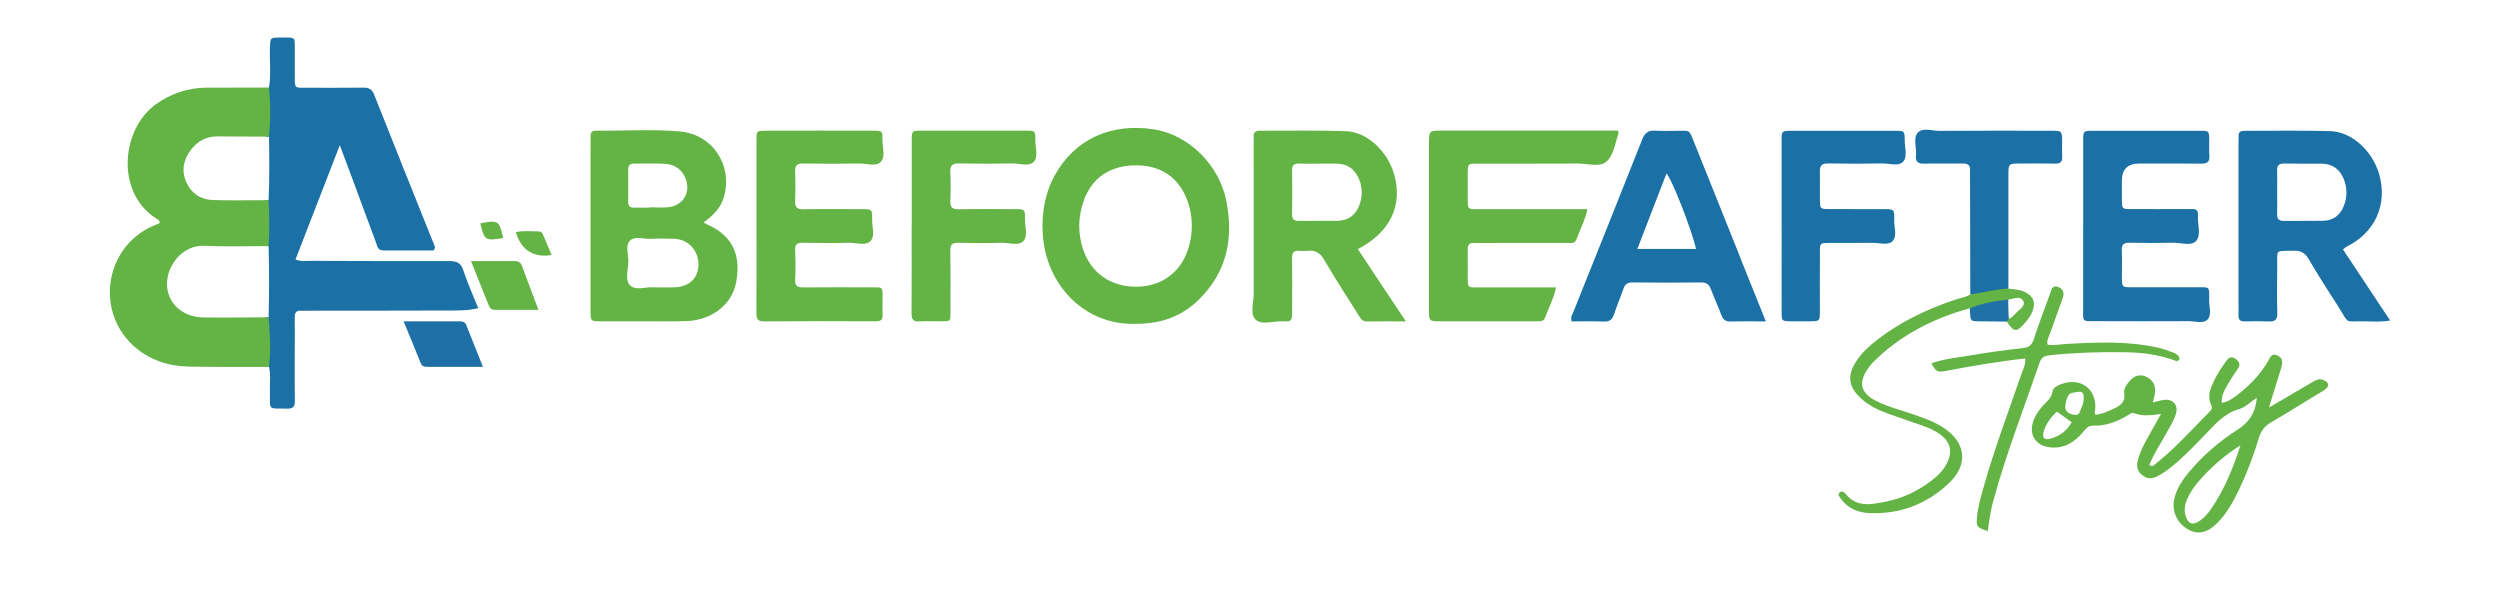 <svg width="303" height="73" viewBox="0 0 303 73" fill="none" xmlns="http://www.w3.org/2000/svg">
<path d="M57.964 37.348C56.697 37.663 55.54 37.633 54.401 37.633C48.765 37.657 43.129 37.651 37.499 37.657C37.16 37.657 36.814 37.675 36.469 37.657C35.881 37.62 35.718 37.923 35.724 38.457C35.742 39.832 35.724 41.208 35.724 42.578C35.724 44.59 35.699 46.601 35.736 48.607C35.754 49.328 35.475 49.541 34.79 49.528C32.324 49.48 32.779 49.765 32.712 47.541C32.681 46.517 32.839 45.48 32.603 44.468C32.233 42.481 32.403 40.45 32.112 38.463V38.451C32.263 38.451 32.409 38.451 32.554 38.451C32.633 35.578 32.633 32.7 32.554 29.833H32.106V29.821C32.057 27.973 32.057 26.125 32.106 24.27H32.554C32.663 21.707 32.651 19.137 32.603 16.568C32.475 16.568 32.348 16.568 32.221 16.568C32.506 15.168 32.373 13.75 32.397 12.344C32.403 11.756 32.397 11.181 32.603 10.617C32.869 9.011 32.663 7.387 32.718 5.781C32.76 4.569 32.748 4.551 33.942 4.551C35.996 4.551 35.712 4.381 35.73 6.375C35.736 7.254 35.73 8.139 35.73 9.023C35.736 10.805 35.627 10.635 37.287 10.635C39.541 10.635 41.796 10.653 44.05 10.623C44.723 10.617 45.092 10.811 45.353 11.484C47.765 17.586 50.213 23.67 52.655 29.767C52.704 29.894 52.795 30.033 52.534 30.355C50.613 30.355 48.522 30.355 46.444 30.355C45.747 30.355 45.717 29.773 45.559 29.355C44.626 26.882 43.723 24.398 42.802 21.919C42.305 20.586 41.808 19.259 41.184 17.598C39.317 22.404 37.566 26.925 35.815 31.445C36.469 31.718 37.008 31.615 37.536 31.615C43.171 31.633 48.807 31.657 54.437 31.639C55.334 31.639 55.855 31.833 56.158 32.773C56.655 34.3 57.328 35.766 57.97 37.366L57.964 37.348Z" fill="#1B70A6"/>
<path d="M32.554 38.445C32.706 40.45 32.863 42.456 32.603 44.468C29.421 44.468 26.234 44.492 23.052 44.438C20.428 44.396 18.029 43.65 16.071 41.814C11.55 37.554 12.774 30.021 18.41 27.44C18.719 27.3 19.041 27.173 19.35 27.04C19.386 26.646 19.059 26.567 18.834 26.422C13.926 23.18 14.774 15.532 18.919 12.617C20.743 11.332 22.737 10.647 24.955 10.629C27.506 10.611 30.046 10.611 32.597 10.611C32.803 12.593 32.803 14.58 32.597 16.562C32.469 16.562 32.342 16.562 32.215 16.562C30.245 16.55 28.282 16.532 26.312 16.532C25.004 16.532 23.955 17.101 23.167 18.119C22.234 19.325 21.955 20.689 22.592 22.101C23.204 23.458 24.349 24.204 25.828 24.246C27.918 24.307 30.009 24.27 32.1 24.264H32.548C32.669 26.119 32.669 27.973 32.548 29.827H32.1C29.664 29.833 27.221 29.912 24.785 29.791C22.192 29.658 20.265 32.082 20.24 34.36C20.216 36.687 22.064 38.439 24.646 38.475C27.131 38.511 29.621 38.469 32.112 38.457C32.263 38.457 32.409 38.457 32.554 38.457V38.445Z" fill="#64B445"/>
<path d="M85.803 27.252C85.67 27.191 85.543 27.119 85.264 26.967C86.476 26.082 87.397 25.149 87.761 23.804C88.803 19.986 86.361 16.289 82.398 15.932C79.028 15.635 75.641 15.871 72.259 15.835C71.75 15.835 71.562 16.065 71.575 16.544C71.593 17.277 71.575 18.016 71.575 18.75C71.575 25.07 71.575 31.397 71.575 37.717C71.575 38.923 71.593 38.929 72.762 38.941C74.429 38.954 76.089 38.948 77.762 38.941C79.622 38.941 81.489 38.984 83.343 38.905C86.306 38.778 88.737 36.869 89.215 34.239C89.724 31.439 89.24 28.797 85.797 27.24L85.803 27.252ZM76.144 20.501C76.144 20.004 76.398 19.822 76.871 19.828C78.138 19.84 79.41 19.78 80.671 19.859C81.949 19.943 82.871 20.768 83.198 21.943C83.628 23.483 82.701 24.913 81.065 25.107C80.295 25.198 79.507 25.125 78.725 25.125V25.167C78.095 25.167 77.459 25.167 76.829 25.167C76.338 25.173 76.132 24.937 76.138 24.452C76.15 23.137 76.15 21.822 76.138 20.507L76.144 20.501ZM81.774 34.827C80.992 34.845 80.21 34.827 79.222 34.827C78.38 34.712 77.041 35.293 76.344 34.566C75.708 33.912 76.162 32.609 76.15 31.597C76.15 30.779 75.792 29.761 76.326 29.191C76.92 28.555 77.986 28.991 78.841 28.949C79.816 28.9 80.792 28.906 81.768 28.949C83.41 29.015 84.64 30.349 84.652 32.027C84.664 33.681 83.537 34.778 81.768 34.821L81.774 34.827Z" fill="#64B445"/>
<path d="M196.12 15.835C196.15 16.089 196.174 16.144 196.162 16.186C195.744 17.386 195.568 18.877 194.653 19.622C193.823 20.295 192.387 19.816 191.217 19.822C187.296 19.846 183.376 19.828 179.455 19.834C177.806 19.834 177.891 19.677 177.891 21.452C177.891 22.186 177.891 22.925 177.891 23.658C177.897 25.513 177.734 25.349 179.515 25.349C183.291 25.349 187.06 25.349 190.835 25.349C191.32 25.349 191.811 25.349 192.393 25.349C192.126 26.694 191.502 27.797 191.078 28.979C190.872 29.561 190.393 29.439 189.975 29.446C187.23 29.452 184.485 29.446 181.739 29.446C180.709 29.446 179.679 29.464 178.655 29.446C178.079 29.433 177.873 29.676 177.885 30.233C177.91 31.409 177.885 32.585 177.891 33.76C177.903 34.809 177.916 34.833 178.946 34.833C181.594 34.845 184.236 34.833 186.884 34.833C187.424 34.833 187.957 34.833 188.587 34.833C188.333 36.172 187.69 37.275 187.278 38.457C187.078 39.032 186.612 38.942 186.187 38.942C184.618 38.948 183.048 38.942 181.485 38.942C179.182 38.942 176.879 38.942 174.577 38.942C173.207 38.942 173.195 38.929 173.195 37.602C173.195 33.191 173.195 28.779 173.195 24.367C173.195 22.064 173.195 19.762 173.195 17.453C173.195 15.835 173.195 15.829 174.764 15.829C179.176 15.829 183.588 15.829 187.999 15.829H196.126L196.12 15.835Z" fill="#64B445"/>
<path d="M148.67 24.507C147.828 20.034 144.125 16.356 139.889 15.683C134.641 14.847 130.223 16.895 127.824 21.277C126.612 23.489 126.23 25.888 126.381 28.379C126.769 34.53 131.441 39.432 137.611 39.251C140.804 39.257 143.277 38.311 145.337 36.275C148.67 32.985 149.506 28.967 148.664 24.513L148.67 24.507ZM144.125 29.779C143.313 32.839 140.95 34.694 137.841 34.748C134.605 34.803 132.157 33.069 131.211 30.027C130.623 28.149 130.684 26.264 131.32 24.404C132.308 21.543 134.556 20.028 137.726 20.041C140.883 20.047 143.107 21.689 144.046 24.719C144.567 26.397 144.573 28.1 144.125 29.785V29.779Z" fill="#64B445"/>
<path d="M283.972 30.227C284.16 30.076 284.263 29.967 284.39 29.906C287.868 28.191 289.408 24.785 288.353 21.113C287.541 18.295 285.044 15.974 282.445 15.895C279.021 15.792 275.591 15.859 272.161 15.853C272.064 15.853 271.967 15.859 271.864 15.865C271.512 15.883 271.324 16.053 271.318 16.404C271.312 16.798 271.306 17.192 271.306 17.58C271.306 24.149 271.306 30.712 271.306 37.281C271.306 37.578 271.324 37.869 271.306 38.166C271.27 38.717 271.482 38.966 272.058 38.954C273.033 38.929 274.015 38.917 274.997 38.96C275.748 38.996 276.027 38.73 276.009 37.954C275.96 36.093 275.979 34.233 275.997 32.367C276.021 30.106 275.7 30.47 277.918 30.385C278.803 30.349 279.348 30.609 279.808 31.397C280.948 33.342 282.16 35.239 283.384 37.136C284.826 39.372 283.978 38.905 286.705 38.948C287.638 38.966 288.595 39.045 289.686 38.845C287.699 35.857 285.844 33.051 283.972 30.239V30.227ZM281.548 26.761C279.984 26.791 278.421 26.755 276.857 26.779C276.239 26.791 275.96 26.579 275.985 25.937C276.015 25.058 275.991 24.179 275.991 23.301C275.991 22.422 276.015 21.537 275.985 20.665C275.966 20.022 276.233 19.81 276.857 19.822C278.366 19.853 279.887 19.822 281.402 19.84C282.657 19.853 283.535 20.471 284.026 21.61C284.511 22.743 284.505 23.901 284.044 25.028C283.59 26.119 282.748 26.737 281.554 26.761H281.548Z" fill="#1B70A6"/>
<path d="M167.371 34.409C166.438 33.009 165.511 31.603 164.572 30.191C168.486 28.161 170.038 24.901 168.983 21.174C168.189 18.344 165.735 15.998 163.141 15.901C159.669 15.774 156.191 15.859 152.718 15.841C152.179 15.841 151.894 16.035 151.942 16.616C151.973 16.956 151.942 17.301 151.942 17.647C151.942 23.622 151.936 29.597 151.949 35.572C151.949 36.639 151.494 38.02 152.142 38.693C152.858 39.444 154.27 38.911 155.372 38.941C156.597 38.978 156.603 38.941 156.603 37.633C156.609 35.53 156.633 33.421 156.597 31.312C156.584 30.603 156.827 30.324 157.53 30.403C157.821 30.433 158.124 30.439 158.408 30.403C159.396 30.264 159.996 30.633 160.511 31.524C161.808 33.766 163.238 35.936 164.62 38.136C164.875 38.548 165.074 38.978 165.699 38.966C167.159 38.935 168.614 38.954 170.401 38.954C169.256 37.245 168.311 35.833 167.371 34.415V34.409ZM162.148 26.761C160.578 26.779 159.014 26.743 157.445 26.773C156.809 26.785 156.584 26.543 156.597 25.919C156.627 24.155 156.627 22.392 156.597 20.628C156.584 19.943 156.912 19.804 157.493 19.828C158.227 19.859 158.96 19.834 159.699 19.834C160.487 19.834 161.269 19.822 162.051 19.834C163.378 19.865 164.256 20.561 164.735 21.755C165.147 22.798 165.141 23.876 164.735 24.913C164.281 26.058 163.426 26.737 162.154 26.755L162.148 26.761Z" fill="#64B445"/>
<path d="M210.87 31.076C208.991 26.397 207.119 21.725 205.246 17.047C204.707 15.701 204.798 15.859 203.446 15.853C202.513 15.847 201.586 15.902 200.659 15.835C199.804 15.774 199.368 16.065 199.035 16.901C196.29 23.864 193.49 30.803 190.714 37.754C190.575 38.105 190.296 38.426 190.49 38.954C191.769 38.954 193.084 38.917 194.399 38.972C195.126 39.002 195.435 38.687 195.641 38.039C195.974 37.021 196.405 36.027 196.756 35.009C196.938 34.481 197.217 34.233 197.811 34.233C200.598 34.263 203.392 34.263 206.179 34.233C206.834 34.227 207.149 34.481 207.367 35.063C207.761 36.118 208.234 37.142 208.634 38.19C208.828 38.711 209.112 38.978 209.706 38.966C211.07 38.929 212.439 38.954 214.021 38.954C212.9 36.154 211.876 33.615 210.858 31.082L210.87 31.076ZM198.447 30.167C199.659 27.028 200.81 24.04 201.98 21.022C202.653 21.762 204.955 27.64 205.567 30.167H198.453H198.447Z" fill="#1B70A6"/>
<path d="M91.682 27.452C91.682 23.973 91.676 20.495 91.682 17.017C91.682 15.871 91.706 15.847 92.791 15.841C97.148 15.829 101.511 15.829 105.868 15.841C106.929 15.841 106.959 15.871 106.947 16.871C106.941 17.792 107.329 18.944 106.789 19.58C106.22 20.253 105.038 19.798 104.129 19.816C101.875 19.859 99.62 19.859 97.372 19.816C96.603 19.804 96.336 20.059 96.366 20.822C96.415 21.998 96.415 23.174 96.366 24.349C96.336 25.107 96.59 25.373 97.366 25.361C99.717 25.319 102.069 25.343 104.42 25.349C105.699 25.349 105.723 25.361 105.705 26.616C105.693 27.488 106.068 28.585 105.541 29.179C104.935 29.864 103.784 29.397 102.875 29.421C101.014 29.47 99.154 29.464 97.293 29.421C96.59 29.409 96.342 29.64 96.372 30.349C96.421 31.524 96.439 32.706 96.372 33.875C96.324 34.718 96.712 34.839 97.415 34.833C100.16 34.809 102.899 34.821 105.644 34.827C107.038 34.827 106.971 34.724 106.971 36.209C106.971 36.845 106.935 37.487 106.977 38.117C107.02 38.778 106.723 38.948 106.117 38.942C101.608 38.923 97.106 38.911 92.597 38.954C91.736 38.96 91.67 38.542 91.676 37.875C91.694 34.397 91.682 30.918 91.682 27.44V27.452Z" fill="#64B445"/>
<path d="M252.484 27.276C252.484 23.846 252.478 20.422 252.484 16.992C252.484 15.877 252.508 15.853 253.623 15.853C257.98 15.841 262.337 15.841 266.695 15.853C267.731 15.853 267.737 15.889 267.761 16.926C267.773 17.562 267.719 18.204 267.773 18.834C267.84 19.616 267.513 19.846 266.767 19.834C264.271 19.804 261.774 19.822 259.277 19.822C257.875 19.822 257.174 20.519 257.174 21.913C257.174 22.695 257.162 23.483 257.174 24.264C257.192 25.307 257.205 25.331 258.229 25.337C260.38 25.355 262.537 25.337 264.689 25.337C265.034 25.337 265.373 25.355 265.719 25.337C266.234 25.313 266.416 25.585 266.392 26.058C266.392 26.107 266.392 26.155 266.392 26.203C266.337 27.221 266.798 28.476 266.179 29.191C265.586 29.876 264.325 29.397 263.362 29.421C261.598 29.464 259.835 29.458 258.077 29.421C257.368 29.409 257.132 29.664 257.162 30.361C257.205 31.433 257.162 32.512 257.174 33.591C257.186 34.797 257.192 34.815 258.362 34.815C260.956 34.827 263.549 34.815 266.143 34.815C267.84 34.815 267.779 34.627 267.749 36.366C267.731 37.178 268.113 38.196 267.525 38.76C267.004 39.257 266.028 38.923 265.252 38.923C261.531 38.942 257.811 38.935 254.09 38.923C252.235 38.923 252.484 39.063 252.478 37.245C252.466 33.918 252.478 30.585 252.478 27.258L252.484 27.276Z" fill="#1B70A6"/>
<path d="M281.723 46.111C281.148 45.795 280.693 46.056 280.22 46.341C278.584 47.304 276.948 48.256 274.997 49.395C275.566 47.559 276.039 46.032 276.506 44.505C276.736 43.741 276.578 43.317 275.978 43.062C275.3 42.772 275.154 43.317 274.912 43.735C273.936 45.414 272.609 46.777 271.07 47.935C270.555 48.322 270.015 48.71 269.282 48.831C269.216 47.91 269.622 47.274 269.973 46.65C270.355 45.965 270.803 45.317 271.24 44.668C271.555 44.208 271.433 43.862 271.015 43.541C270.585 43.214 270.209 43.22 269.882 43.668C269.306 44.462 268.749 45.268 268.337 46.159C267.894 47.104 267.476 48.05 268.01 49.098C268.173 49.419 268.046 49.65 267.828 49.874C265.676 52.019 263.677 54.316 261.277 56.194C261.089 56.346 260.871 56.649 260.501 56.352C261.041 54.982 261.865 53.77 262.574 52.492C262.998 51.716 263.483 50.971 263.731 50.122C264.022 49.122 263.38 48.353 262.35 48.456C261.895 48.504 261.453 48.656 260.919 48.783C261.022 48.353 261.113 48.074 261.162 47.783C261.338 46.759 260.962 46.026 260.071 45.638C259.295 45.298 258.532 45.565 257.926 46.395C257.665 46.759 257.386 47.171 257.453 47.607C257.659 48.904 256.744 49.292 255.841 49.692C255.259 49.953 254.672 50.189 253.981 50.274C253.781 49.995 253.92 49.813 253.938 49.631C254.15 47.159 252.187 45.686 249.842 46.547C249.369 46.723 248.83 46.977 248.763 47.45C248.648 48.286 248.024 48.68 247.551 49.225C247.169 49.668 246.824 50.147 246.575 50.686C245.703 52.589 246.678 54.164 248.769 54.243C250.333 54.304 251.478 53.528 252.435 52.407C252.787 52.001 253.047 51.565 253.714 51.589C255.181 51.637 256.502 51.134 257.756 50.413C258.047 50.249 258.332 49.947 258.689 50.086C259.701 50.492 260.738 50.31 261.907 50.183C261.204 51.437 260.574 52.54 259.968 53.655C259.574 54.389 259.247 55.158 259.065 55.976C258.932 56.6 259.083 57.14 259.592 57.558C260.138 58 260.713 58.097 261.362 57.776C261.937 57.491 262.465 57.146 262.968 56.752C264.483 55.576 265.798 54.188 267.131 52.819C268.373 51.54 269.476 50.134 271.343 49.601C272.118 49.383 272.767 48.704 273.524 48.201C273.385 49.989 272.615 51.177 271.161 52.098C268.961 53.492 266.998 55.207 265.313 57.206C264.519 58.152 263.84 59.17 263.537 60.388C263.156 61.927 263.865 63.46 265.295 64.224C266.428 64.83 267.543 64.575 268.719 63.406C269.918 62.212 270.7 60.745 271.421 59.236C272.367 57.243 273.148 55.182 273.779 53.074C274.033 52.219 274.488 51.631 275.263 51.183C277.166 50.08 279.033 48.904 280.911 47.759C281.245 47.553 281.602 47.371 281.899 47.129C282.335 46.759 282.245 46.395 281.729 46.111H281.723ZM248.424 53.189C247.781 53.352 247.503 53.025 247.672 52.389C247.933 51.425 248.496 50.65 249.296 49.886C249.927 50.34 250.478 50.734 251.09 51.177C250.496 52.249 249.587 52.898 248.424 53.189ZM252.29 49.377C252.096 49.74 252.084 50.328 251.514 50.286C251.029 50.249 250.405 49.995 250.339 49.553C250.26 49.007 250.436 48.335 250.726 47.862C250.896 47.589 251.514 47.547 251.938 47.492C252.49 47.419 252.557 47.825 252.544 48.25C252.544 48.644 252.472 49.025 252.284 49.377H252.29ZM267.979 61.685C267.591 62.248 267.137 62.77 266.567 63.151C265.767 63.691 265.192 63.491 264.907 62.563C264.701 61.891 264.78 61.218 265.052 60.564C265.398 59.746 265.895 59.018 266.464 58.352C267.943 56.649 269.622 55.176 271.543 53.976C270.658 56.728 269.603 59.334 267.979 61.679V61.685Z" fill="#64B445"/>
<path d="M110.504 27.434C110.504 23.955 110.498 20.477 110.504 16.998C110.504 15.865 110.528 15.841 111.625 15.835C115.885 15.823 120.146 15.823 124.406 15.835C125.454 15.835 125.49 15.865 125.478 16.877C125.472 17.798 125.86 18.95 125.315 19.58C124.739 20.246 123.563 19.792 122.654 19.81C120.503 19.853 118.346 19.853 116.188 19.81C115.419 19.798 115.152 20.059 115.182 20.822C115.231 21.998 115.231 23.173 115.182 24.349C115.152 25.113 115.413 25.373 116.182 25.361C118.485 25.319 120.788 25.337 123.085 25.349C124.206 25.349 124.236 25.373 124.224 26.47C124.212 27.391 124.606 28.53 124.06 29.179C123.479 29.87 122.309 29.397 121.4 29.427C119.637 29.476 117.873 29.47 116.11 29.427C115.413 29.415 115.17 29.64 115.182 30.349C115.219 32.748 115.201 35.148 115.195 37.548C115.195 39.038 115.352 38.935 113.74 38.942C112.958 38.942 112.171 38.905 111.389 38.954C110.662 38.996 110.48 38.693 110.48 38.008C110.504 34.481 110.492 30.954 110.492 27.427L110.504 27.434Z" fill="#64B445"/>
<path d="M215.93 27.306C215.93 23.876 215.924 20.446 215.93 17.017C215.93 15.883 215.96 15.859 217.069 15.853C221.281 15.841 225.499 15.841 229.71 15.853C230.825 15.853 230.85 15.883 230.85 17.01C230.85 17.883 231.207 18.968 230.68 19.574C230.122 20.216 229.013 19.798 228.153 19.81C225.947 19.846 223.741 19.853 221.541 19.81C220.717 19.792 220.548 20.174 220.566 20.871C220.59 21.998 220.554 23.125 220.578 24.252C220.596 25.307 220.614 25.331 221.644 25.337C223.85 25.355 226.056 25.337 228.256 25.343C229.583 25.343 229.613 25.355 229.583 26.718C229.565 27.579 229.971 28.658 229.353 29.252C228.801 29.779 227.765 29.421 226.941 29.433C225.177 29.458 223.414 29.433 221.65 29.445C220.602 29.458 220.578 29.476 220.572 30.506C220.554 32.906 220.572 35.312 220.566 37.711C220.566 38.923 220.548 38.929 219.366 38.942C218.584 38.954 217.796 38.954 217.015 38.942C215.966 38.917 215.942 38.911 215.936 37.887C215.918 35.19 215.936 32.494 215.936 29.803C215.936 28.973 215.936 28.137 215.936 27.306H215.93Z" fill="#1B70A6"/>
<path d="M238.8 35.675L238.77 21.713C238.77 21.367 238.752 21.028 238.77 20.683C238.806 20.065 238.552 19.81 237.916 19.816C236.346 19.84 234.783 19.792 233.213 19.834C232.456 19.852 232.134 19.604 232.213 18.828C232.304 17.907 231.856 16.78 232.401 16.12C232.989 15.411 234.152 15.865 235.055 15.859C239.558 15.823 244.066 15.841 248.575 15.847C249.92 15.847 249.92 15.859 249.933 17.223C249.933 17.81 249.902 18.398 249.939 18.986C249.975 19.628 249.702 19.846 249.078 19.828C247.66 19.798 246.236 19.816 244.818 19.822C243.424 19.822 243.418 19.828 243.418 21.295C243.418 25.852 243.418 30.409 243.418 34.966C241.958 35.748 240.443 36.13 238.794 35.669L238.8 35.675Z" fill="#1B70A6"/>
<path d="M245.448 43.45C242.176 43.802 239.055 44.353 235.934 44.935C234.789 45.147 234.728 45.117 234.074 44.038C235.607 43.481 237.219 43.353 238.788 43.081C240.909 42.711 243.042 42.42 245.182 42.19C245.945 42.105 246.272 41.79 246.497 41.099C247.115 39.245 247.787 37.402 248.478 35.572C248.63 35.166 248.678 34.512 249.43 34.772C250.042 34.984 250.242 35.451 249.987 36.184C249.502 37.572 248.969 38.936 248.496 40.329C248.345 40.778 248.03 41.208 248.169 41.772C248.939 41.893 249.708 41.729 250.484 41.687C254.205 41.475 257.92 41.317 261.598 42.147C262.216 42.287 262.816 42.511 263.404 42.735C263.768 42.875 264.101 43.081 264.162 43.517C263.931 43.923 263.634 43.705 263.386 43.614C261.513 42.959 259.58 42.729 257.611 42.693C254.575 42.638 251.539 42.735 248.515 43.044C247.872 43.111 247.436 43.25 247.2 43.947C245.266 49.595 243.079 55.152 241.527 60.927C241.224 62.054 241.091 63.206 240.909 64.363C239.625 63.957 239.528 63.86 239.6 62.788C239.685 61.612 240.012 60.479 240.328 59.346C241.649 54.576 243.406 49.953 245.012 45.28C245.2 44.735 245.533 44.22 245.448 43.45Z" fill="#64B445"/>
<path d="M246.327 37.754C246.103 38.305 245.751 38.766 245.363 39.202C244.394 40.299 244.097 40.269 243.218 38.978C243.139 38.76 243.206 38.572 243.327 38.39C243.364 38.342 243.4 38.287 243.442 38.239C243.442 38.378 243.448 38.511 243.454 38.651C243.794 38.536 244.03 38.269 244.254 38.02C244.666 37.56 245.509 37.124 245.236 36.518C244.903 35.79 244.042 36.221 243.388 36.318C243.388 36.433 243.394 36.548 243.394 36.657C243.345 36.657 243.297 36.657 243.248 36.657C241.727 36.772 240.309 37.578 238.74 37.366C234.274 38.59 230.268 40.638 226.965 43.953C226.826 44.093 226.705 44.25 226.589 44.408C225.117 46.347 225.426 47.668 227.608 48.71C228.85 49.304 230.177 49.65 231.48 50.086C232.825 50.54 234.177 50.983 235.389 51.734C238.267 53.522 238.649 56.255 236.213 58.558C233.498 61.133 230.207 62.37 226.444 62.176C225.068 62.103 223.887 61.557 223.063 60.382C222.929 60.188 222.717 59.958 222.917 59.733C223.184 59.424 223.535 59.649 223.681 59.837C225.032 61.57 226.832 61.127 228.541 60.8C230.583 60.406 232.437 59.521 234.098 58.249C234.886 57.649 235.576 56.958 236.013 56.055C236.655 54.71 236.388 53.583 235.195 52.686C234.522 52.177 233.752 51.855 232.971 51.577C231.589 51.08 230.189 50.631 228.813 50.128C227.614 49.686 226.468 49.141 225.517 48.256C224.026 46.868 223.856 45.523 224.965 43.802C225.638 42.759 226.541 41.935 227.517 41.184C230.419 38.942 233.68 37.408 237.146 36.263C237.697 36.081 238.303 36.033 238.788 35.675C240.34 35.499 241.849 35.033 243.412 34.972C244.079 35.1 244.769 35.063 245.4 35.378C246.466 35.906 246.769 36.669 246.321 37.754H246.327Z" fill="#64B445"/>
<path d="M58.54 44.462C56.152 44.462 54.049 44.462 51.946 44.462C51.552 44.462 51.177 44.48 50.983 44.002C50.334 42.378 49.668 40.766 48.922 38.948C51.352 38.948 53.583 38.948 55.813 38.948C56.146 38.948 56.382 39.069 56.503 39.372C57.158 40.996 57.8 42.62 58.533 44.468L58.54 44.462Z" fill="#1E70A6"/>
<path d="M57.085 31.639C59.031 31.639 60.685 31.645 62.345 31.639C62.776 31.639 63.085 31.742 63.248 32.191C63.885 33.918 64.539 35.639 65.26 37.554C63.382 37.554 61.685 37.554 59.988 37.554C59.6 37.554 59.376 37.366 59.23 37.002C58.558 35.294 57.867 33.591 57.085 31.645V31.639Z" fill="#64B445"/>
<path d="M243.454 38.651C243.376 38.76 243.297 38.869 243.218 38.978C242.109 38.966 240.994 38.966 239.885 38.947C238.825 38.929 238.825 38.917 238.764 37.808C238.758 37.663 238.746 37.517 238.74 37.372C240.231 36.748 241.788 36.463 243.388 36.318C243.388 36.433 243.394 36.548 243.394 36.657C243.412 37.184 243.43 37.711 243.442 38.233C243.442 38.372 243.448 38.505 243.454 38.645V38.651Z" fill="#2071A5"/>
<path d="M66.854 30.906C66.472 30.954 66.333 30.979 66.187 30.985C64.317 31.029 63.095 30.08 62.521 28.137C63.466 27.919 64.412 28.046 65.345 28.052C65.636 28.052 65.751 28.282 65.848 28.512C66.163 29.27 66.484 30.027 66.854 30.912V30.906Z" fill="#64B445"/>
<path d="M60.982 28.858C58.758 29.185 58.752 29.179 58.206 27.076C60.594 26.555 60.527 26.961 60.982 28.858Z" fill="#64B445"/>
</svg>
